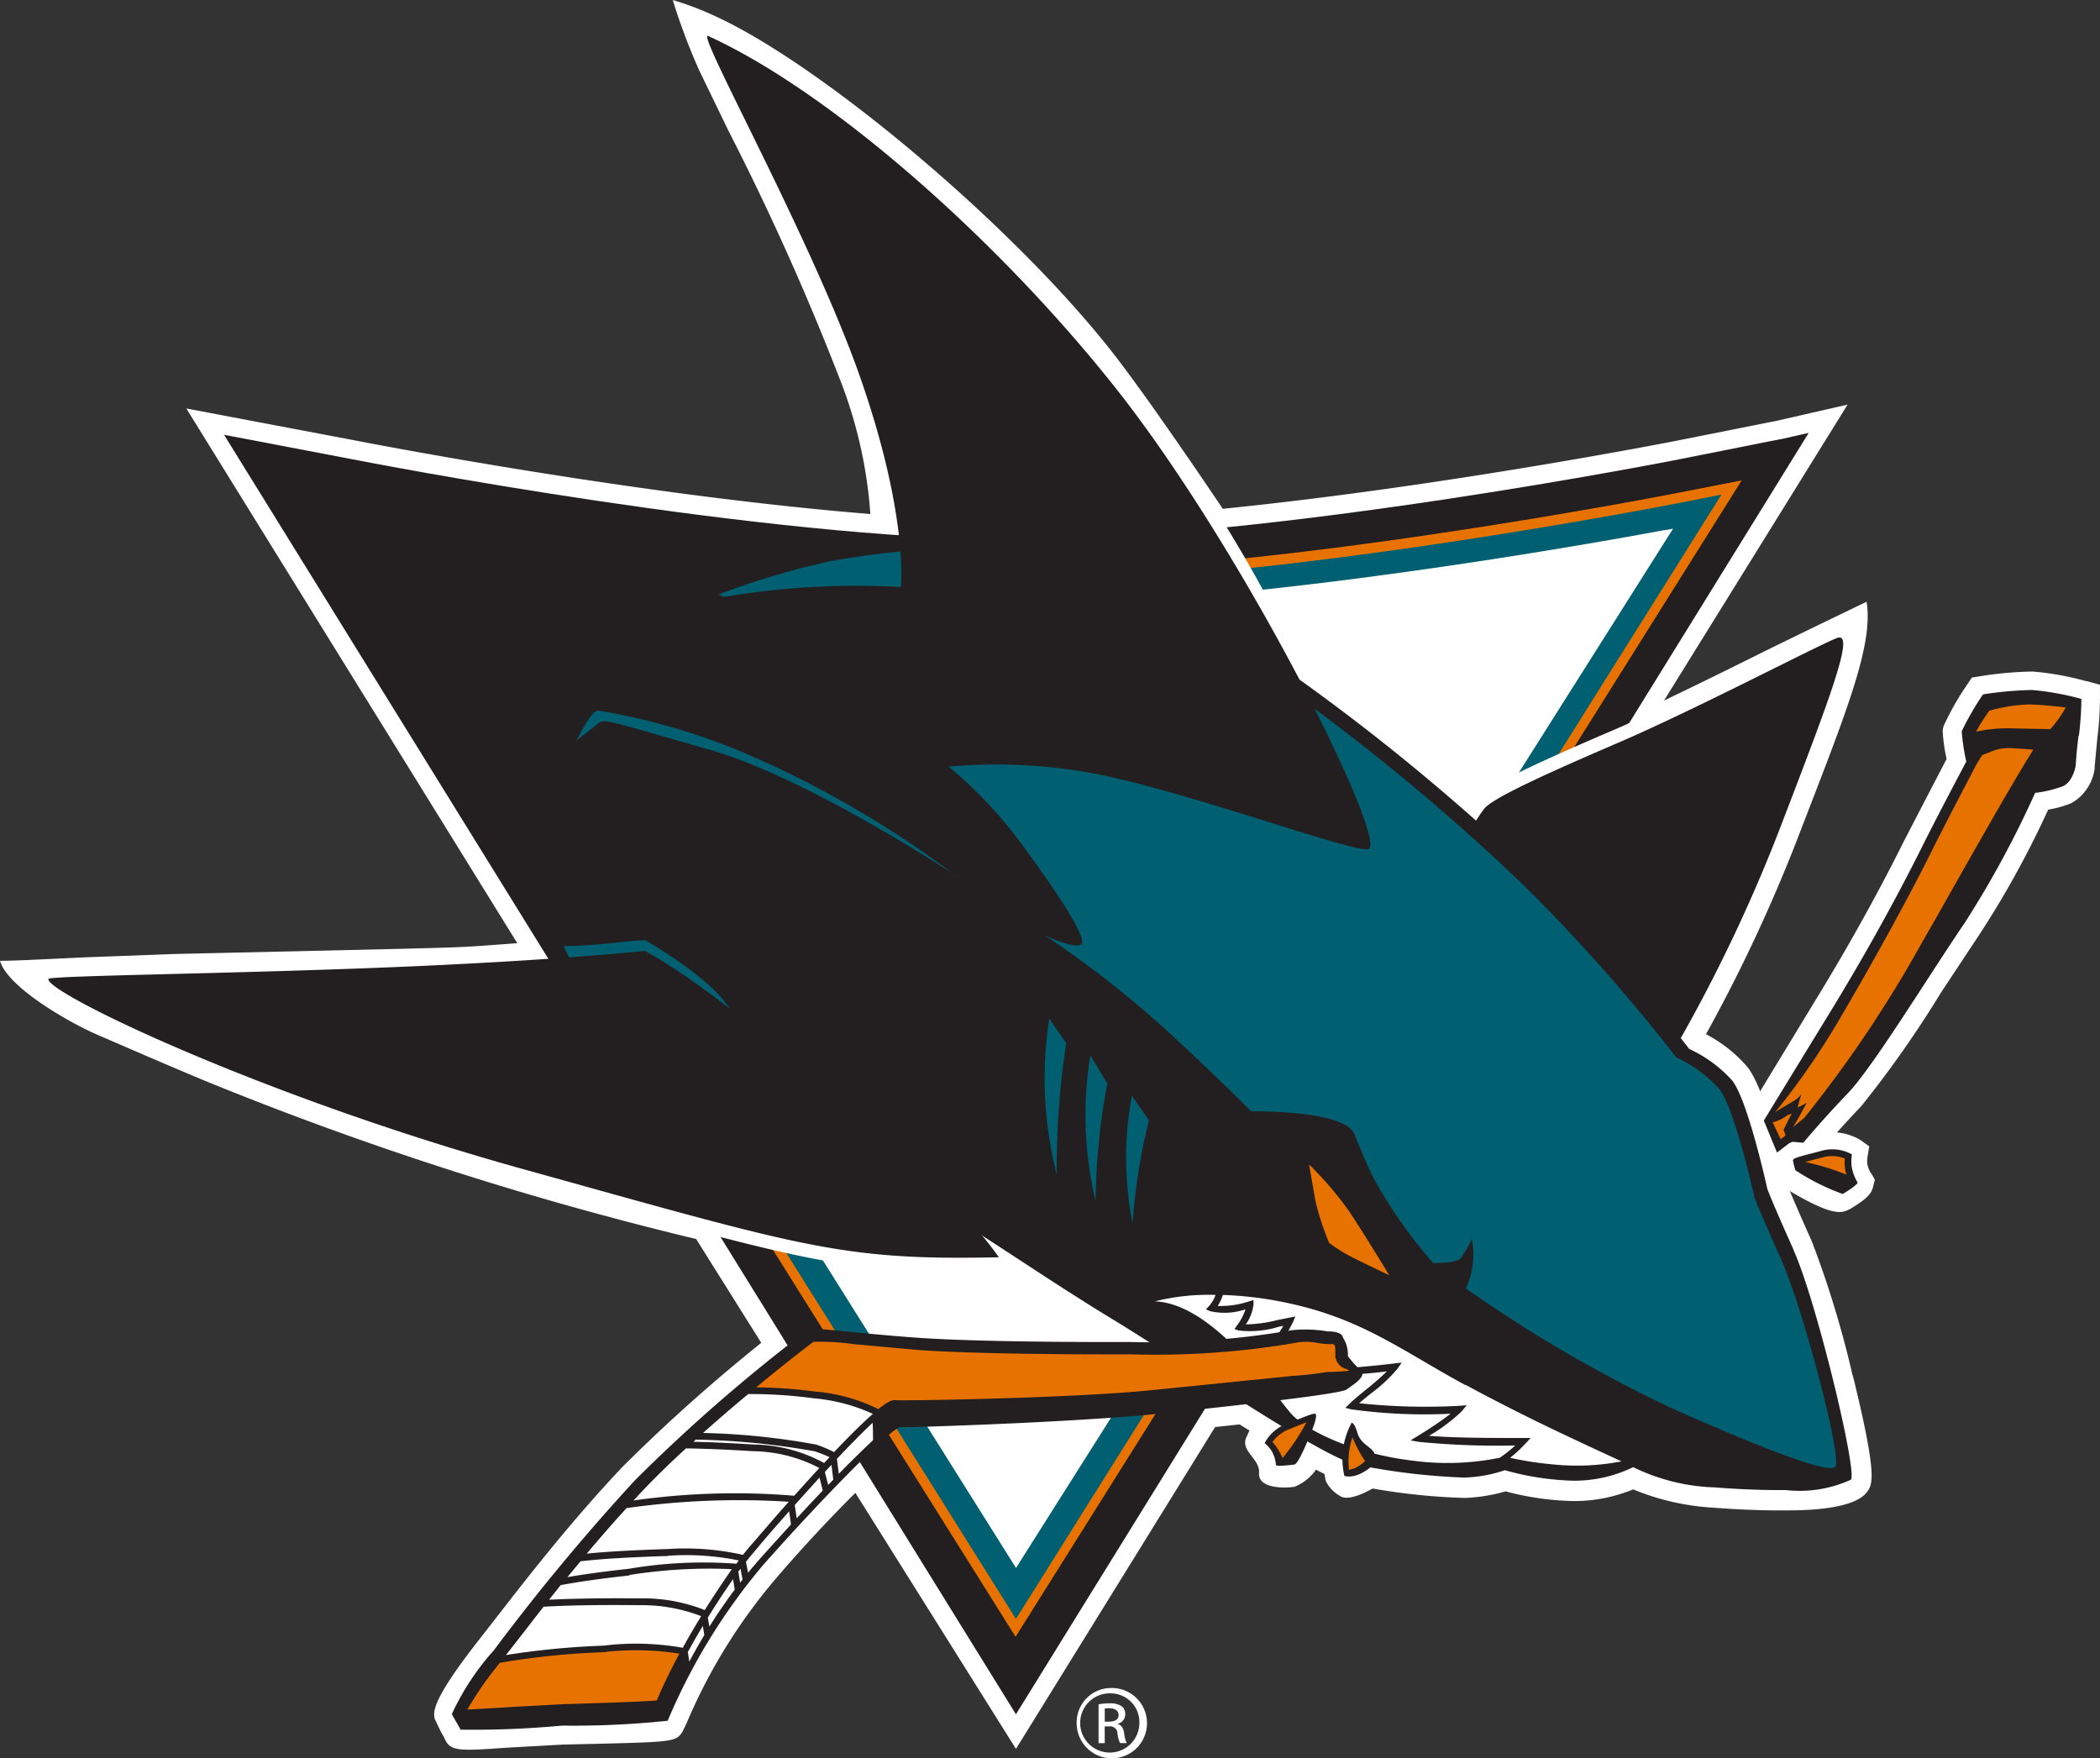 <svg id="Sharks_Logo" data-name="Sharks Logo" xmlns="http://www.w3.org/2000/svg" width="95.547" height="80" viewBox="0 0 95.547 80">
  <rect x="0" y="0" width="95.547" height="80" fill="#333333" stroke="none"/>
  <g id="Layer_2" data-name="Layer 2">
    <g id="Layer_1" data-name="Layer 1" style="isolation: isolate">
      <path id="Path_180" data-name="Path 180" d="M307.967,195.437a1.376,1.376,0,0,1-.165-.413,1.35,1.35,0,0,1,0-.306l.085-.514-.407-.29a2.532,2.532,0,0,0-1.98-.253l-.484.13c-.745.194-1.392.362-1.349,1.1a2.715,2.715,0,0,0,.149.655l.09.266.157.3c2.254,1.373,2.6,1.1,2.9.969l.043-.019.037-.024c.774-.46.95-.7,1.022-1l.077-.314-.165-.3Z" transform="translate(-222.84 -142.045)" fill="#fff"/>
      <path id="Path_181" data-name="Path 181" d="M221.13,243.422c-.165-.248-.556-.367-.713-.8-.072-.194-.117-.437-.279-.532a3.434,3.434,0,0,0-.335,2.43c.652.16,1.309-.508,1.309-.508s.13-.431.019-.6Zm-3.918-1.288a1.884,1.884,0,0,0-1.041.892,1.726,1.726,0,0,1,.314.349,1.515,1.515,0,0,1,.2.641c0,.1.846-.016.846-.016.237-.061.889-1.815.889-1.815s.136-.391.072-.476S218.006,241.828,217.212,242.134Z" transform="translate(-158.636 -177.361)" fill="#fff"/>
      <path id="Path_182" data-name="Path 182" d="M219.4,240.466a1.9,1.9,0,0,0-.45-.46.989.989,0,0,1-.165-.146l-.029-.085a1.446,1.446,0,0,0-.673-.921l-.665-.349-.423.647c0,.016-.032.051-.059.1a1.006,1.006,0,0,0-.2-.532c-.45-.583-1.043-.343-1.791-.043l-.466.184a2.234,2.234,0,0,0-1.528,1.365c-.415.695.588,1.038.532,1.714-.053.719,1.168.7,1.616.628a2.205,2.205,0,0,0,1.331-1.6,4.711,4.711,0,0,0,.085,1.331,1.618,1.618,0,0,0,.647.687c.532.37,2-.636,2.1-.74l.154-.157.066-.216a2.312,2.312,0,0,0,.106-.663,1.3,1.3,0,0,0-.2-.732Z" transform="translate(-156.198 -174.918)" fill="#fff"/>
      <path id="Path_183" data-name="Path 183" d="M115.676,228.485c.349-.082,1.506-.886,1.581-1.488l-.25-.836-.1-.1a4.31,4.31,0,0,1-.333-.351,2.13,2.13,0,0,0-.285-.908c-.144-.327-.508-.727-1.429-.719l-.434-.043a3.6,3.6,0,0,0-1.331,0l-.242.043a36.753,36.753,0,0,1-7.051.466c-.072,0-6.47.032-9.635-.2l-2.9-.25c-1.666-.16-2.113-.2-2.51.064a78.456,78.456,0,0,0-7.985,6.947c-2.358,2.5-4.307,5.014-5.733,6.851l-.732.94c-2.268,2.88-2.129,3.372-2.068,3.668l.274.575.16.282c.25.633.647.607,2.848.453l2.529-.141,1.264-.029c3.761-.088,3.878-.1,4.184-.532l.194-.4a25.338,25.338,0,0,1,4.067-6.593,67.331,67.331,0,0,1,5.856-6.029c1.482,0,8.373-.266,11.57-.6,2.906-.3,8.69-.892,8.477-1.065Z" transform="translate(-54.459 -164.356)" fill="#fff"/>
      <path id="Path_184" data-name="Path 184" d="M84.293,62.593a45.649,45.649,0,0,0-1.863-6.122c-.857-1.916-1.1-2.531-1.147-2.662-.226-1.019-1-4.293-1.781-5.262a6.31,6.31,0,0,0-1.882-1.488,72.743,72.743,0,0,0,4.173-8.922c2.148-5.589,3.46-8.727,3.135-10.756-2.1,1.009-4.067,1.967-4.724,2.294-1.331.663-2.944,1.461-4.493,2.2l8.352-13.465-3.215.735-4.586.913c-.136.027-10.58,2.081-20.628,3.093,0,0-2.76-4.123-4.591-6.558C46.578,10.646,37.529,3.034,32.586.756A14.043,14.043,0,0,0,30.609,0a28.516,28.516,0,0,0,1.2,3.194L33.14,5.943a119.643,119.643,0,0,1,5.179,11.589A20.714,20.714,0,0,1,39.6,23.388c-10.62-.852-22.786-3.221-23.406-3.34L8.477,18.586l15.059,24.33c-2.662.2-2.332.181-5.691.266l-10,.229L3.8,43.563c-2.129.1-3.016.149-3.8.157.325,1.142,2.9,2.686,4.413,3.356,1.238.532,2.443,1.065,4.81,2.06a153.9,153.9,0,0,0,22.451,7.242l14.551,23.2,9.427-15.238c2.97,1.884,5.014,3.087,5.965,3.247H61.7a29.055,29.055,0,0,0,4.937.572,7.617,7.617,0,0,0,1.863-.3,12.94,12.94,0,0,0,3.127.442,7.016,7.016,0,0,0,2.678-.532,11.2,11.2,0,0,0,3.654.833c.3.024,1.834.141,3.308.122.482,0,2.978.027,3.649-.8.287-.357.532-.663-.615-5.337Z" transform="translate(0)" fill="#fff"/>
      <path id="Path_185" data-name="Path 185" d="M313.6,115.239a12.778,12.778,0,0,0-2.438-.439,16.687,16.687,0,0,0-2.4.216l-.362.059-.2.3a12.555,12.555,0,0,0-1.065,1.863.769.769,0,0,0-.059.319,7.55,7.55,0,0,0,.176,1.222c-.245.466-1.906,3.668-1.906,3.668-1.2,2.414-2.576,4.889-4.091,7.359L298,135.164l.162.391,1.02,2.473,1.254-.966.657.056.282-.333s.886-1.046,2-2.217a49.288,49.288,0,0,0,3.62-5.158l1.794-2.712a43.351,43.351,0,0,0,3.085-5.616,4.524,4.524,0,0,0,1.065-.3,2.13,2.13,0,0,0,1.049-1.573v-.085l.122-1.288h0a15.142,15.142,0,0,0,.12-1.786V115.4l-.618-.168Z" transform="translate(-218.684 -84.244)" fill="#fff"/>
      <path id="Path_186" data-name="Path 186" d="M109.118,74.285l-4.6.916c-.184.037-18.562,3.66-30.151,3.66-11.445,0-29.469-3.511-30.233-3.66L38.3,74.088l36.03,58.22L110.4,74l-1.286.293Z" transform="translate(-28.106 -54.304)" fill="#231f20"/>
      <path id="Path_187" data-name="Path 187" d="M113.094,82.6c-.761.152-18.794,3.686-30.417,3.686C71.1,86.3,52.952,82.761,52.186,82.6L49.62,82.09l33,52.628L115.657,82.1Z" transform="translate(-36.413 -60.241)" fill="#e87200"/>
      <path id="Path_188" data-name="Path 188" d="M115.721,84.862h0c-.764.152-18.82,3.694-30.5,3.694-11.615,0-29.81-3.545-30.579-3.694l-1.554-.309L85.184,135.71l32.1-51.159Z" transform="translate(-38.96 -62.047)" fill="#006072"/>
      <path id="Path_189" data-name="Path 189" d="M121.151,90.165c-3.056.57-18.831,3.417-29.469,3.417s-26.369-2.928-29.414-3.508L61.89,90l29.754,47.39L121.54,90.1l-.375.069Z" transform="translate(-45.417 -66.045)" fill="#fff"/>
      <path id="Path_190" data-name="Path 190" d="M45.3,79,58.262,99.678s-.956-8.408,3.609-10.516a68.114,68.114,0,0,0,10.04-6.231Z" transform="translate(-33.243 -57.973)" fill="#231f20"/>
      <path id="Path_191" data-name="Path 191" d="M87.815,65.455A45.519,45.519,0,0,0,85.973,59.4h0c-.889-1.986-1.121-2.587-1.163-2.707-.173-.775-.961-4.205-1.717-5.145a6.388,6.388,0,0,0-2.033-1.536l-.043-.056a71.881,71.881,0,0,0,4.312-9.167c2.2-5.73,2.965-7.8,2.965-8.738a.9.9,0,0,0-.226-.657.74.74,0,0,0-.833-.173c-.343.125-1.288.594-2.928,1.405-2.108,1.049-5,2.486-7.064,3.372-4.855,2.081-6,2.755-6.343,3.215l-.013.021a98.178,98.178,0,0,0-11.046-8.387s2.369-.093,1.908-.389a63.719,63.719,0,0,0-6.055-9.411c-6.218-8.581-14.492-14.958-19.4-17.2a.586.586,0,0,0-.695.144.634.634,0,0,0-.168.437,4.1,4.1,0,0,0,.5,1.4L37.26,8.569a119.958,119.958,0,0,1,5.193,11.626c1.15,3.3,2.986,5.8,3.641,7.809-.9.069-3.194.6-3.83.681a23.108,23.108,0,0,0-3.04.684c-8.424,1.8-11.392,5.762-11.525,5.989l.133.266.072.431c0,.061,1.208.112,1.208.91,0,1.863,1.091,5.856,2.662,9.664-2.747.25-6.037-.232-9.888-.075-3.6.146-7.322.234-10.311.3l-3.939.1c-1.735.059-2.262-.237-2.382.266a.82.82,0,0,0-.024.192c0,.532.9,1.182,2.51,1.89,1.23.532,2.965,1.224,5.014,1.967,4.692,1.7,9.3,3.622,14.043,4.9l.993.532c13.356,3.588,14.285,4.04,21.516,3.886h.564c1.331.873,2.837,1.863,4.309,2.749.881.532,2.047,1.286,3.282,2.079,4.011,2.582,6.936,4.421,8.046,4.61l.083.013a28.764,28.764,0,0,0,4.871.57,7.311,7.311,0,0,0,1.863-.309,12.831,12.831,0,0,0,3.133.452A6.867,6.867,0,0,0,78.14,70.2a10.846,10.846,0,0,0,3.684.854c.067,0,1.706.141,3.276.12,1.03.024,2.928-.093,3.407-.689.186-.234.423-.532-.684-5.03Z" transform="translate(-3.838 -2.777)" fill="#fff"/>
      <path id="Path_192" data-name="Path 192" d="M96.233,159.157c.1.266.341.671.532,1.123,1.53,0,2.643-.266,3.62-.3,0,0,4.28,4.445,4.368,2.827s-2.662-4.921-5.1-4.557-3.756-.266-3.418.9Z" transform="translate(-70.583 -116.111)" fill="#006072"/>
      <path id="Path_193" data-name="Path 193" d="M142.519,124.394c-1.043-2.324-1.2-2.789-1.2-2.789s-.886-4.038-1.6-4.927a5.978,5.978,0,0,0-1.954-1.435s-.136-.181-.383-.492a72.463,72.463,0,0,0,4.472-9.441c2.443-6.356,3.46-9.073,2.638-8.765s-6.494,3.279-9.96,4.767-5.757,2.55-6.1,3.01c-.152.2-.266.381-.367.532A97.875,97.875,0,0,0,116.621,96.1c-5.408-3.484-6.132-3.835-8.672-4.032a56.355,56.355,0,0,0-9.193.354,17.176,17.176,0,0,0-2.56.583A35.417,35.417,0,0,0,83,98.523a71.493,71.493,0,0,0,3.569,12.039c1.528,0,2.733-.24,3.71-.266,5.273,3.173,4.562,4.591,2.928,5.472,2.462,1.81,6.553,5.177,7.317,5.435a21.508,21.508,0,0,1,3.013,1.278c1.61.87,4.884,3.178,8.009,5.073s9.616,6.359,11.131,6.617a29.677,29.677,0,0,0,4.836.575,6.124,6.124,0,0,0,1.863-.335,12.538,12.538,0,0,0,3.149.479,6.12,6.12,0,0,0,2.691-.617,9.083,9.083,0,0,0,3.713.921s1.663.141,3.226.12a5.594,5.594,0,0,0,2.968-.471c.3-.373-1.565-8.115-2.606-10.439Z" transform="translate(-60.909 -67.515)" fill="#231f20"/>
      <path id="Path_194" data-name="Path 194" d="M213.782,228.206a36.312,36.312,0,0,1-4.365-.162l-.391-.069.343-.213a16.687,16.687,0,0,0,1.48-1,24.346,24.346,0,0,1-4.525-.2l-.266-.069.2-.194c.189-.186.474-.418.774-.663a11.525,11.525,0,0,0,.913-.8,30.785,30.785,0,0,1-3.46.218h-.322l.266-.309a6.887,6.887,0,0,0,.889-1.166h-.045a17.885,17.885,0,0,1-2.526.343h-.266l.154-.232c.221-.327.447-.668.6-.926l-.221.045a4.416,4.416,0,0,1-1.807.165l-.194-.061.12-.176a2.5,2.5,0,0,0,.381-.727,2.941,2.941,0,0,1-1.6.088l-.2-.085.154-.165a1.531,1.531,0,0,0,.285-.492,10.05,10.05,0,0,0-2.765.293c2.736.1,5.5,4.341,6.217,5.126s2.864,1.813,5.565,2.129a11.95,11.95,0,0,0,3.91-.138,5.325,5.325,0,0,0,.676-.532Z" transform="translate(-144.846 -162.435)" fill="#fff"/>
      <path id="Path_195" data-name="Path 195" d="M219.458,225.5c-2.962-1.6-4.754-3.074-8.334-3.793a16.474,16.474,0,0,0-2.723-.319,2.045,2.045,0,0,1-.232.5,4.126,4.126,0,0,0,1.44-.213l.186-.056v.2a1.957,1.957,0,0,1-.349.908,6.347,6.347,0,0,0,1.451-.2l.8-.16-.109.266a7.444,7.444,0,0,1-.6,1c.567-.042,1.52-.21,2.188-.327l.532-.1-.061.232a4.067,4.067,0,0,1-.889,1.331c.873,0,2.358-.133,3.46-.266l.319-.037-.181.266a6.941,6.941,0,0,1-1.224,1.142c-.194.16-.37.3-.532.439a28.357,28.357,0,0,0,4.543.12l.354-.027-.234.282a7.8,7.8,0,0,1-1.48,1.107c1.046.1,2.9.1,3.958.1h.668l-.25.266a6.049,6.049,0,0,1-.689.636,15.085,15.085,0,0,0,1.943.3,10.755,10.755,0,0,0,3.125-.136c-1.6-.751-4.134-1.879-7.1-3.487Z" transform="translate(-152.763 -162.465)" fill="#fff"/>
      <path id="Path_196" data-name="Path 196" d="M133.278,103.452a19.75,19.75,0,0,1,3.46,3.692c1.759,2.4,2.928,4.237,2.6,4.442s-1.626-.41-1.626-.41a47.133,47.133,0,0,1,5.435,4.232c2.6,2.4,3.939,3.766,3.939,3.766s4.232-.069,4.687,1.025.652,1.57.977,2.188a21.916,21.916,0,0,0,2.616,3.689c.266,0,1.049,0,1.246-.208a5.263,5.263,0,0,0,.514-.884,3.715,3.715,0,0,1-.266,2.254,63.1,63.1,0,0,0,9.542,5.531c3.657,1.616,6.936,2.928,7.261,2.582s-1.44-7.157-2.481-9.481-1.2-2.789-1.2-2.789-.886-4.038-1.6-4.927a6.023,6.023,0,0,0-1.954-1.435A81.451,81.451,0,0,0,159.6,109,97.261,97.261,0,0,0,145.255,97.58c-5.4-3.484-6.122-3.827-8.658-4.032a39.881,39.881,0,0,0-8.722.607,36.815,36.815,0,0,0-5.014,1.5,34.2,34.2,0,0,1,5.991,3.966Z" transform="translate(-90.16 -68.608)" fill="#006072"/>
      <path id="Path_197" data-name="Path 197" d="M223.8,199.09a15.4,15.4,0,0,1,1.82,2.129c.687,1.027,1.823,2.906,1.823,2.906s-1.528-.719-1.951-.958a8.022,8.022,0,0,1-.783-.511,12.13,12.13,0,0,1-.617-1.879c-.13-.719-.293-1.677-.293-1.677Z" transform="translate(-164.234 -146.1)" fill="#e87200"/>
      <path id="Path_198" data-name="Path 198" d="M192.766,187.32l.775,1.118a27.176,27.176,0,0,0-.745,4.687A15.338,15.338,0,0,1,192.766,187.32Z" transform="translate(-141.266 -137.463)" fill="#006072"/>
      <path id="Path_199" data-name="Path 199" d="M185.781,180.422l.772,1.283a30.154,30.154,0,0,0-.532,5.355,16.934,16.934,0,0,1-.242-6.638Z" transform="translate(-136.171 -132.401)" fill="#006072"/>
      <path id="Path_200" data-name="Path 200" d="M178.788,174.141l.772,1.118a37.2,37.2,0,0,0-.431,5.981A17.653,17.653,0,0,1,178.788,174.141Z" transform="translate(-131.047 -127.791)" fill="#006072"/>
      <path id="Path_201" data-name="Path 201" d="M115.82,128.966s-6.737-4.445-11.163-5.709-4.818-1.435-5.078-1.23l-1.009.8s.649-1.365.977-1.365a29.415,29.415,0,0,1,6.933,2.049,45.878,45.878,0,0,1,9.34,5.47Z" transform="translate(-72.335 -89.132)" fill="#006072"/>
      <path id="Path_202" data-name="Path 202" d="M35.409,162.553s-4.056.439-11.575.745-15.531.378-15.568.532c-.146.615,9.691,5.342,21.559,8.642,12.821,3.561,14.511,4.176,21.687,4.022a14.919,14.919,0,0,0-2.976-3.127c-1.413-1.179-8.3-8.15-13.135-10.817Z" transform="translate(-6.064 -119.286)" fill="#231f20"/>
      <path id="Path_203" data-name="Path 203" d="M126.844,39.57a24.38,24.38,0,0,1,8.251.154c4.4.873,11.943,3.7,12.382,3.4.8-.511-5.69-13.635-11.594-21.053-5.265-6.627-12.848-13.364-18.464-15.927-.607-.266,4.738,9.281,6.933,15.584s1.831,9.486,1.831,9.486a36.593,36.593,0,0,0-8.959.615c-3.71.921,2.294,6.05,9.619,7.74Z" transform="translate(-85.195 -4.505)" fill="#231f20"/>
      <path id="Path_204" data-name="Path 204" d="M118.614,229.107a4.4,4.4,0,0,1-.609-.673,1.444,1.444,0,0,0-.224-.841c-.035-.21-.346-.285-.7-.282a5.929,5.929,0,0,0-1.648-.051,37.347,37.347,0,0,1-7.423.532s-6.457.037-9.688-.2-4.647-.506-4.913-.333a76.971,76.971,0,0,0-7.846,6.83,98.379,98.379,0,0,0-6.415,7.732,11.6,11.6,0,0,0-1.911,2.9c.019.069.349.6.394.711a43.208,43.208,0,0,0,4.615-.184,41.045,41.045,0,0,0,4.81-.221,27.541,27.541,0,0,1,4.325-7.064c2.811-3.183,5.946-6.335,6.268-6.3s8.07-.224,11.684-.6,8.323-.9,8.61-1.107.9-.575.671-.844Z" transform="translate(-56.678 -166.73)" fill="#231f20"/>
      <path id="Path_205" data-name="Path 205" d="M113.713,247.737c-1.278-.082-2.273-.117-3.042-.128-.711.652-1.395,1.315-1.988,1.943l-.4.428a32.655,32.655,0,0,1,7.314-.216c.381-.426.764-.852,1.142-1.262A6.673,6.673,0,0,0,113.713,247.737Z" transform="translate(-79.46 -181.705)" fill="#fff"/>
      <path id="Path_206" data-name="Path 206" d="M102.11,256.759c-.639.7-1.243,1.395-1.81,2.071.8-.083,1.962-.154,3.7-.21a11.908,11.908,0,0,1,3.407.266c.1-.128.192-.237.266-.325l.035-.043c.532-.609,1.142-1.331,1.786-2.049a36.285,36.285,0,0,0-7.386.29Z" transform="translate(-73.604 -188.137)" fill="#fff"/>
      <path id="Path_207" data-name="Path 207" d="M101.589,265.935c-1.98.061-3.194.149-3.992.242l-.6.721c.583-.1,1.379-.218,2.457-.341l.349-.04a20.163,20.163,0,0,1,4.881-.229l.112-.149a11.969,11.969,0,0,0-3.194-.216Z" transform="translate(-71.182 -195.136)" fill="#fff"/>
      <path id="Path_208" data-name="Path 208" d="M91.017,276.229a12.227,12.227,0,0,1,3.519.107c.266-.492.554-.977.836-1.437a7.454,7.454,0,0,0-2.805-.5c-1.647-.019-3.143,0-4.365.069-.421.532-.8,1.035-1.166,1.5l-.546.7a36.467,36.467,0,0,1,3.992-.41l.532-.024Z" transform="translate(-63.469 -201.36)" fill="#fff"/>
      <path id="Path_209" data-name="Path 209" d="M97.512,268.416l-.349.04c-1.3.146-2.193.293-2.781.4l-.532.665c1.176-.056,2.582-.077,4.118-.061a7.587,7.587,0,0,1,2.968.532c.437-.7.865-1.331,1.232-1.863a23.24,23.24,0,0,0-4.658.266Z" transform="translate(-68.87 -196.731)" fill="#fff"/>
      <path id="Path_210" data-name="Path 210" d="M118.655,246.06l-.125.112c.724.016,1.621.053,2.733.125a6.879,6.879,0,0,1,3.215.841c.085-.088.165-.176.248-.266a6.505,6.505,0,0,0-.676-.266,33.821,33.821,0,0,0-5.4-.532Z" transform="translate(-86.982 -180.569)" fill="#fff"/>
      <path id="Path_211" data-name="Path 211" d="M122.232,238.323c-.649.532-1.355,1.144-2.052,1.765a32.064,32.064,0,0,1,5.161.532,6.233,6.233,0,0,1,.8.338c.665-.7,1.278-1.312,1.765-1.738a8.089,8.089,0,0,0-2.683-.708,21.411,21.411,0,0,0-2.992-.194Z" transform="translate(-88.192 -174.886)" fill="#fff"/>
      <path id="Path_212" data-name="Path 212" d="M121,271.708c.024.138.048.279.069.412q.554-.886,1.155-1.685c-.024-.146-.051-.309-.077-.476C121.8,270.459,121.4,271.058,121,271.708Z" transform="translate(-88.795 -198.106)" fill="#fff"/>
      <path id="Path_213" data-name="Path 213" d="M127.606,261.16c.154-.186.306-.37.463-.548.019-.021.644-.727,1.5-1.661-.019-.162-.048-.373-.083-.6-.508.572-1.041,1.182-1.573,1.823l-.04.045c-.1.112-.218.266-.354.436l.1.506Z" transform="translate(-93.58 -189.587)" fill="#fff"/>
      <path id="Path_214" data-name="Path 214" d="M141,250.745l.152.591.232-.242c-.024-.2-.053-.439-.082-.673Z" transform="translate(-103.471 -183.768)" fill="#fff"/>
      <path id="Path_215" data-name="Path 215" d="M144.694,243.216c-.426.4-.977.956-1.624,1.64.027.213.056.453.085.681.556-.572,1.1-1.1,1.557-1.528,0-.266,0-.532-.019-.8Z" transform="translate(-104.991 -178.478)" fill="#fff"/>
      <path id="Path_216" data-name="Path 216" d="M118.331,278.376c-.024-.141-.048-.282-.069-.415-.232.383-.46.782-.681,1.184.021.141.043.293.064.437Q117.979,278.959,118.331,278.376Z" transform="translate(-86.285 -203.979)" fill="#fff"/>
      <path id="Path_217" data-name="Path 217" d="M136.985,252.6q-.532.583-1.126,1.246c.029.2.061.418.088.607.37-.4.775-.836,1.187-1.267C137.081,252.975,137.028,252.773,136.985,252.6Z" transform="translate(-99.699 -185.367)" fill="#fff"/>
      <path id="Path_218" data-name="Path 218" d="M126.319,268.191l-.1.133c.027.168.053.335.082.5l.109-.144C126.38,268.5,126.346,268.332,126.319,268.191Z" transform="translate(-92.626 -196.809)" fill="#fff"/>
      <path id="Path_219" data-name="Path 219" d="M156.088,230.558a.684.684,0,0,1-.46-.551v-.213c0-.351-.027-.362-.221-.359a3.392,3.392,0,0,1-.615-.056,2.521,2.521,0,0,0-.99,0l-.237.04a37.67,37.67,0,0,1-7.229.482c-.066,0-6.508.032-9.712-.2l-2.928-.266a10.274,10.274,0,0,0-1.818-.1c-.141.1-1.214.921-2.6,2.066a22.011,22.011,0,0,1,2.662.192,7.852,7.852,0,0,1,2.893.8c.333-.266.583-.418.721-.407.474.035,8.238-.09,11.791-.463l6.329-.641a14.8,14.8,0,0,0,1.568-.178h.051c.242,0,.631-.024.969-.056a1.006,1.006,0,0,0-.16-.093Z" transform="translate(-94.871 -168.276)" fill="#e87200"/>
      <path id="Path_220" data-name="Path 220" d="M86.187,282.238l-.532.024a35.266,35.266,0,0,0-4.283.463,15.445,15.445,0,0,0-1.482,2.129c.532-.027,1.344-.075,2.052-.12l2.308-.125c1.291-.037,3.726-.114,4.259-.17.287-.689.644-1.416,1.03-2.129a12.636,12.636,0,0,0-3.354-.08Z" transform="translate(-58.626 -207.066)" fill="#e87200"/>
      <path id="Path_221" data-name="Path 221" d="M315.845,120.044a14.484,14.484,0,0,0,.114-1.677,12.5,12.5,0,0,0-2.238-.407,16.139,16.139,0,0,0-2.238.2,12.826,12.826,0,0,0-.969,1.679,9.654,9.654,0,0,0,.208,1.379s-1.2,2.249-2.033,3.918-2.193,4.259-4.126,7.423c-1.743,2.845-3.053,4.993-3.053,4.993l.6,1.456.564-.431.141-.059.49.043s.889-1.065,2.033-2.257,3.7-5.384,5.323-7.764a45.327,45.327,0,0,0,3.194-5.9,5.229,5.229,0,0,0,1.275-.306c.463-.218.572-.94.572-.94s.029-.591.128-1.352Z" transform="translate(-221.259 -86.564)" fill="#231f20"/>
      <path id="Path_222" data-name="Path 222" d="M339.357,121.516l1.815.037a5.8,5.8,0,0,0,.7-.985c-.354-.045-1.065-.125-1.658-.138a7.185,7.185,0,0,0-1.823.287,9.078,9.078,0,0,0-.6.95A6.653,6.653,0,0,1,339.357,121.516Z" transform="translate(-247.882 -88.376)" fill="#e87200"/>
      <path id="Path_223" data-name="Path 223" d="M304.4,143.862l.218-.216-.109.327a1.084,1.084,0,0,1-.069.266c.1-.032.415-.2.415-.2s-.49.913-.628,1.1c.037-.024.471-.383.508-.407a56.387,56.387,0,0,0,5.392-8.038c1.083-1.863,3.63-6.473,5.038-8.727-.25-.029-.62-.051-.942-.069a2.064,2.064,0,0,0-1.065.194l-.306.109a6.2,6.2,0,0,0-.391.657c0,.013-1.171,2.22-1.994,3.873-.8,1.613-2.427,4.623-4.016,7.322a34.148,34.148,0,0,1-3.042,4.426c.165-.146.892-.532.987-.62Z" transform="translate(-222.654 -93.853)" fill="#e87200"/>
      <path id="Path_224" data-name="Path 224" d="M303.908,190.4l-.17.048a2.041,2.041,0,0,1-.7.343l.362.764.224-.17c-.027-.072-.056-.165-.091-.266.128-.229.266-.556.373-.708Z" transform="translate(-222.383 -139.721)" fill="#e87200"/>
      <path id="Path_225" data-name="Path 225" d="M217.533,244s-.838.114-.846.016a1.515,1.515,0,0,0-.2-.642,1.722,1.722,0,0,0-.314-.349,1.884,1.884,0,0,1,1.041-.892c.8-.306,1.219-.508,1.283-.426s-.072.476-.072.476S217.77,243.94,217.533,244Z" transform="translate(-158.634 -177.362)" fill="#231f20"/>
      <path id="Path_226" data-name="Path 226" d="M219.06,243.15l-.266.106-.476.192a1.709,1.709,0,0,0-.8.6,1.961,1.961,0,0,1,.21.266,3.229,3.229,0,0,1,.253.46,9.27,9.27,0,0,0,1.081-1.616Z" transform="translate(-159.624 -178.433)" fill="#e87200"/>
      <path id="Path_227" data-name="Path 227" d="M308.748,198.51s.729-.434.671-.532a2.015,2.015,0,0,1-.266-.737,2.087,2.087,0,0,1,.013-.532,1.823,1.823,0,0,0-1.4-.16c-.822.224-1.291.311-1.283.431a2.84,2.84,0,0,0,.112.45,10.213,10.213,0,0,0,2.159,1.081Z" transform="translate(-224.907 -144.181)" fill="#231f20"/>
      <path id="Path_228" data-name="Path 228" d="M308.559,197.909l.282-.077.5-.13a1.6,1.6,0,0,1,1.019.048,2.312,2.312,0,0,0,0,.378,1.5,1.5,0,0,0,.08.359,10.8,10.8,0,0,0-1.887-.578Z" transform="translate(-226.426 -145.036)" fill="#e87200"/>
      <path id="Path_229" data-name="Path 229" d="M230.893,244.53c-.165-.247-.556-.367-.713-.8-.072-.194-.117-.436-.279-.532a3.434,3.434,0,0,0-.335,2.43c.652.16,1.31-.508,1.31-.508s.13-.431.019-.6Z" transform="translate(-168.398 -178.469)" fill="#231f20"/>
      <path id="Path_230" data-name="Path 230" d="M231.24,246.824l.04-.037-.035-.053a6.049,6.049,0,0,1-.487-.9l-.056-.128-.037.122a3.384,3.384,0,0,0-.125,1.278v.083l.237-.067a1.787,1.787,0,0,0,.455-.293Z" transform="translate(-169.169 -180.305)" fill="#e87200"/>
      <path id="Path_231" data-name="Path 231" d="M185.319,290.1h.2c.234,0,.431-.085.431-.3,0-.154-.114-.311-.431-.311a1.243,1.243,0,0,0-.2.016Zm0,.979h-.282v-1.77a3.174,3.174,0,0,1,.5-.043.936.936,0,0,1,.551.133.423.423,0,0,1,.162.367.439.439,0,0,1-.346.431v.013c.154.029.266.168.3.431a1.4,1.4,0,0,0,.114.436h-.3a1.275,1.275,0,0,1-.12-.452.333.333,0,0,0-.383-.309h-.2Zm.3-2.265a1.347,1.347,0,1,0,1.275,1.349,1.307,1.307,0,0,0-1.275-1.349Zm0-.245a1.6,1.6,0,1,1-1.578,1.6,1.565,1.565,0,0,1,1.578-1.6Z" transform="translate(-135.054 -211.762)" fill="#fff"/>
    </g>
  </g>
</svg>
